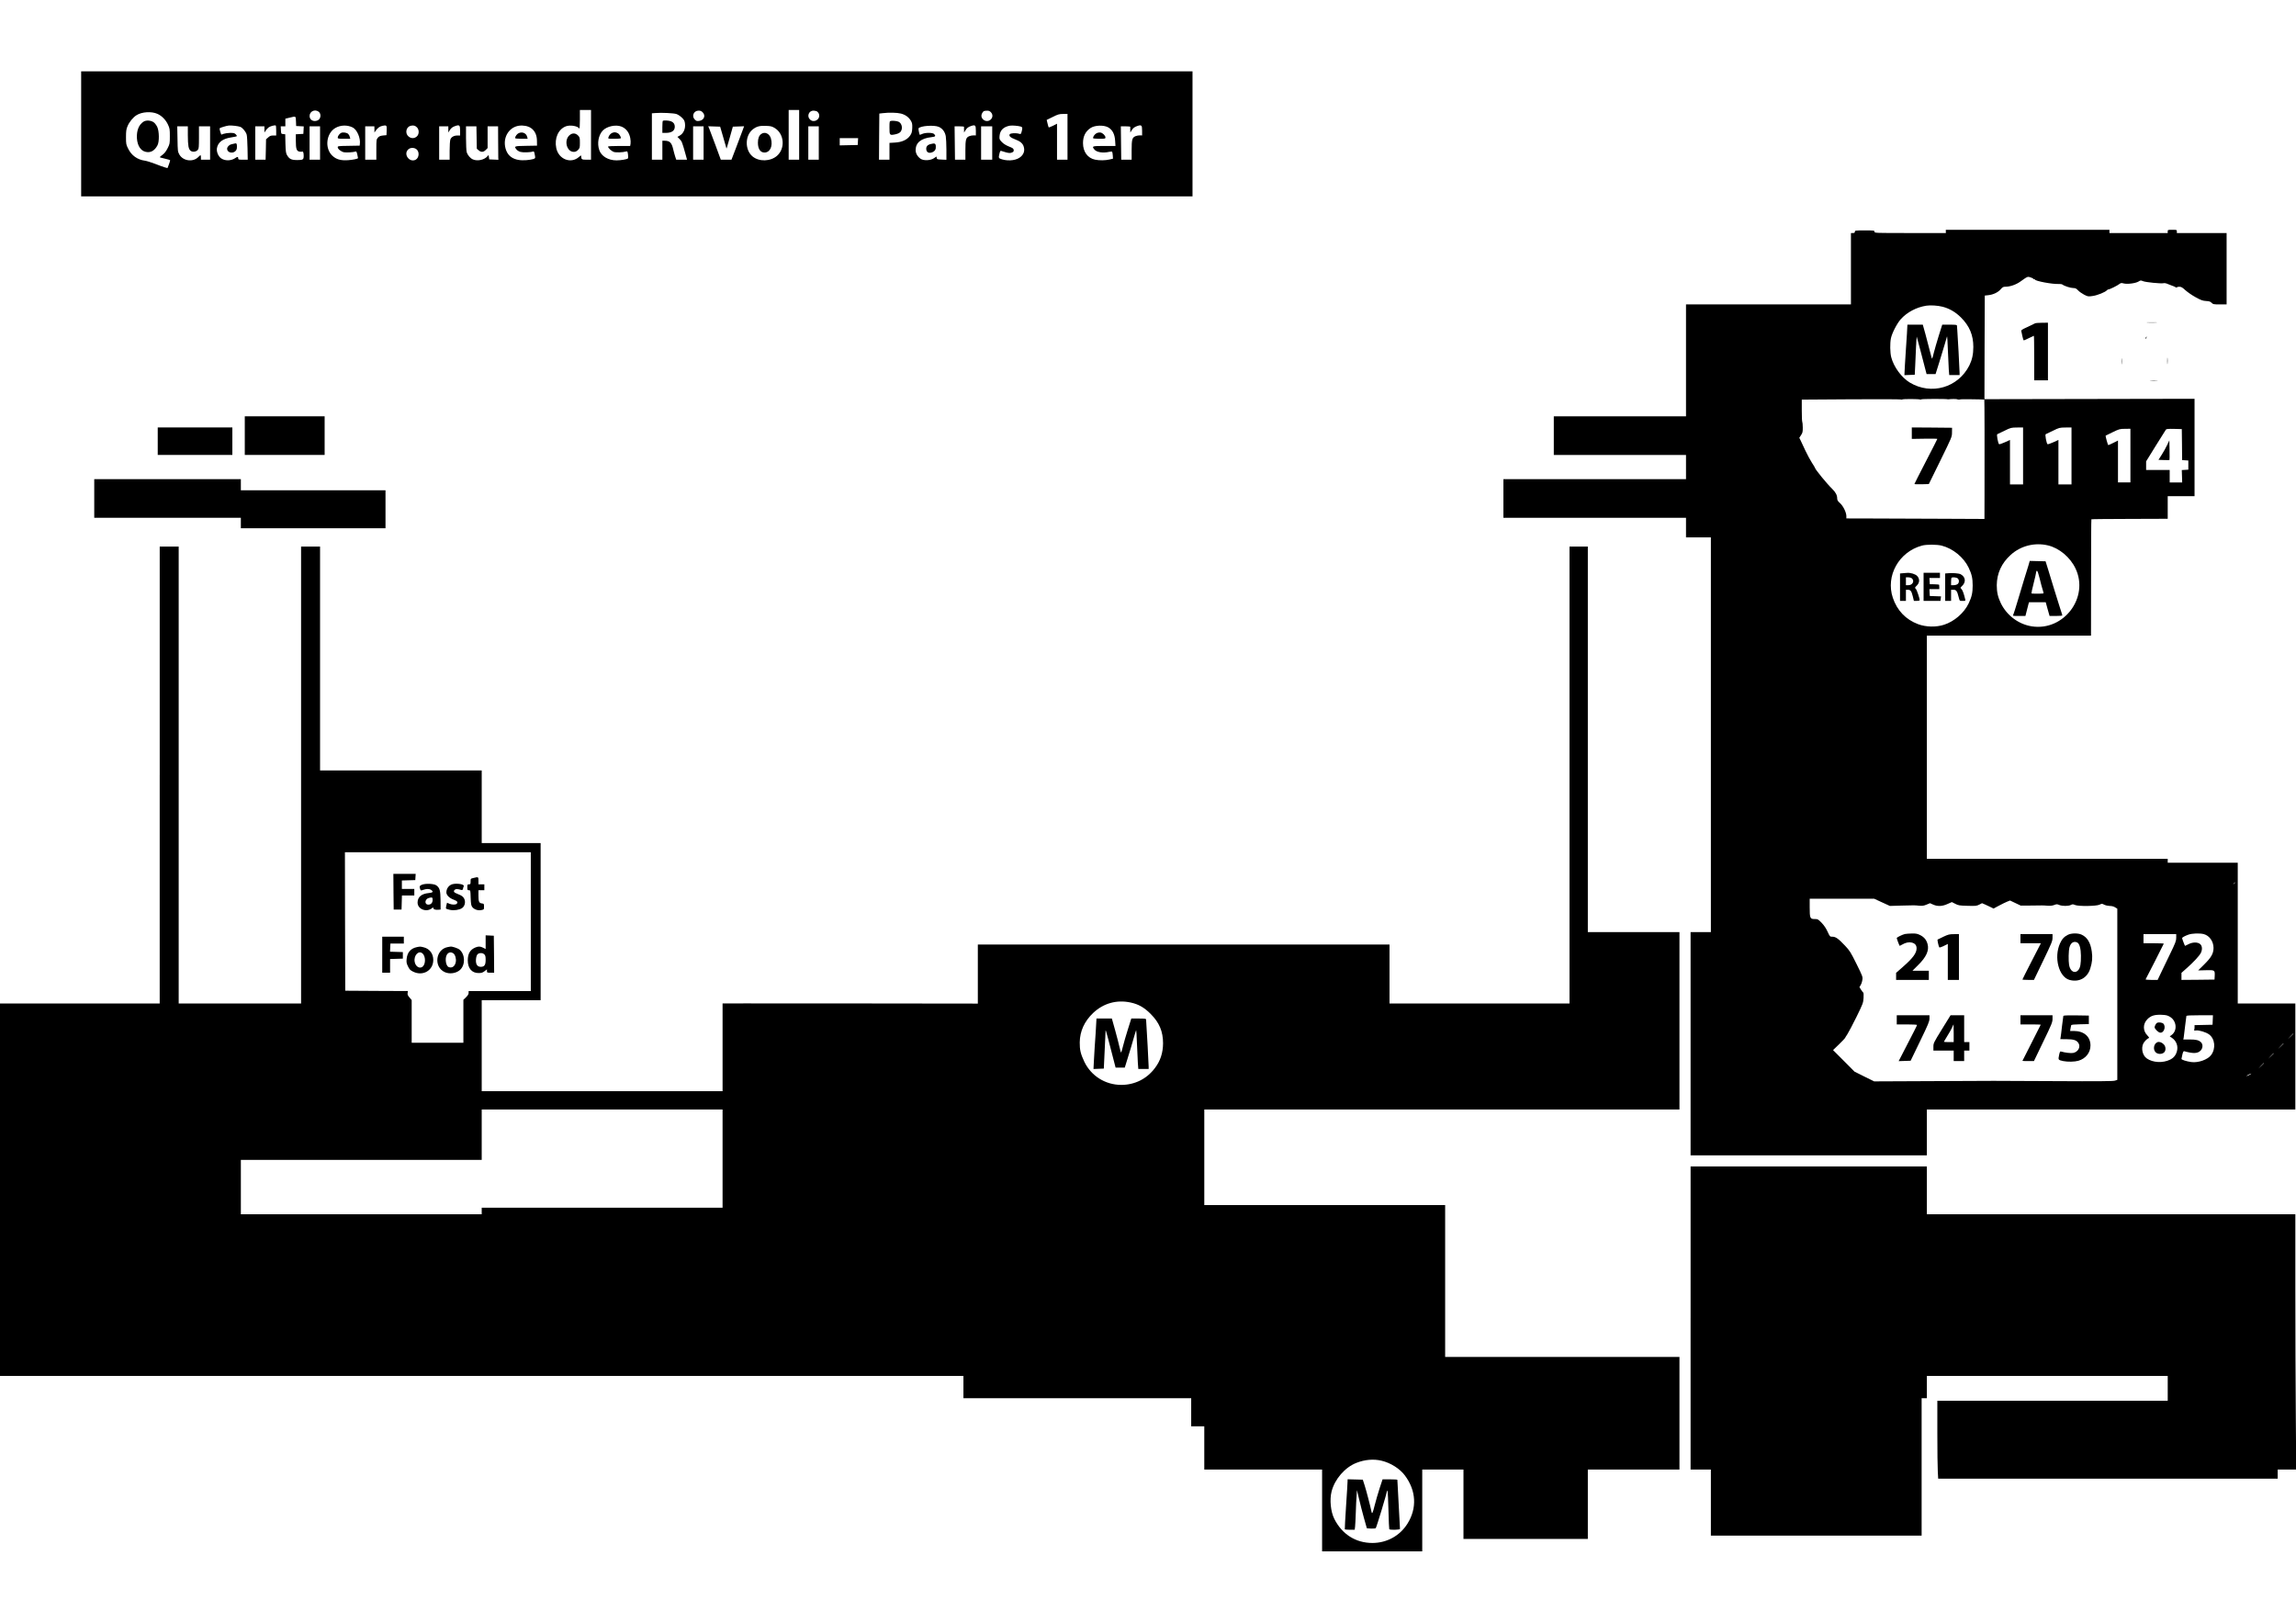 <?xml version="1.0" encoding="UTF-8" standalone="no"?>
<!-- Created with Inkscape (http://www.inkscape.org/) -->

<svg xmlns:dc="http://purl.org/dc/elements/1.1/" xmlns:cc="http://creativecommons.org/ns#" xmlns:rdf="http://www.w3.org/1999/02/22-rdf-syntax-ns#" xmlns:svg="http://www.w3.org/2000/svg" xmlns="http://www.w3.org/2000/svg" xmlns:inkscape="http://www.inkscape.org/namespaces/inkscape" version="1.0" width="3508pt" height="2480pt" viewBox="0 0 3508 2480" id="svg2">
  <defs id="defs112" />
  <g transform="matrix(0.1,0,0,-0.1,0,2480)" id="g6" style="fill:#000000;stroke:none">
    <path d="m 1240,22755 0,-955 8490,0 8490,0 0,955 0,955 -8490,0 -8490,0 0,-955 z m 7790,-15 0,-380 -69,0 c -72,0 -81,6 -81,52 0,18 -3,17 -34,-10 -124,-109 -311,-36 -347,136 -31,149 31,288 146,332 65,25 181,6 207,-34 4,-6 8,55 8,137 l 0,147 85,0 85,0 0,-380 z m 3180,0 0,-380 -80,0 -80,0 0,380 0,380 80,0 80,0 0,-380 z m -7343,355 c 44,-31 37,-111 -13,-134 -62,-28 -124,5 -124,67 0,69 78,108 137,67 z m 5868,-10 c 51,-50 22,-122 -52,-132 -35,-5 -45,-2 -67,20 -53,53 -17,137 59,137 25,0 44,-8 60,-25 z m 1752,10 c 11,-8 24,-27 27,-41 21,-81 -81,-138 -139,-79 -51,50 -17,135 54,135 20,0 46,-7 58,-15 z m 2653,-10 c 69,-74 -33,-178 -113,-115 -33,26 -41,63 -22,99 17,34 27,39 76,40 26,1 42,-6 59,-24 z m -12736,-24 c 67,-29 129,-92 162,-164 27,-57 29,-71 29,-178 0,-113 -1,-118 -35,-185 -24,-47 -48,-78 -77,-99 -23,-16 -42,-33 -42,-36 -1,-3 35,-13 79,-23 44,-9 80,-21 80,-26 0,-5 -9,-34 -20,-64 l -21,-54 -37,10 c -20,5 -86,29 -147,53 -60,23 -132,46 -160,50 -116,15 -207,81 -257,184 -31,62 -33,72 -33,176 0,91 4,120 23,166 26,64 85,137 139,170 82,51 227,60 317,20 z m 7931,-3 c 22,-7 58,-31 81,-53 34,-32 44,-49 49,-88 12,-82 -22,-160 -86,-192 l -29,-16 33,-33 c 34,-33 41,-52 90,-228 l 24,-88 -83,0 -82,0 -16,48 c -8,26 -22,75 -30,110 -23,102 -53,132 -132,132 l -34,0 0,-145 0,-145 -80,0 -80,0 0,354 0,355 53,4 c 91,8 280,-1 322,-15 z m 3430,7 c 69,-18 120,-55 153,-111 19,-33 22,-51 20,-111 -3,-60 -8,-78 -33,-115 -45,-64 -124,-100 -231,-106 l -84,-5 0,-128 0,-129 -80,0 -80,0 2,353 3,352 50,6 c 99,12 221,9 280,-6 z m 2545,-355 0,-350 -80,0 -80,0 0,275 0,275 -61,-31 c -34,-16 -63,-28 -66,-25 -3,3 -11,30 -18,60 l -13,54 92,45 c 79,40 100,46 159,46 l 67,1 0,-350 z m -11788,238 3,-73 58,-3 58,-3 -3,-57 -3,-57 -57,-3 -58,-3 0,-98 c 0,-126 11,-158 55,-167 19,-3 38,-3 43,0 13,8 22,-18 22,-62 0,-61 -9,-67 -99,-67 -90,0 -120,15 -156,76 -17,29 -20,57 -24,176 l -3,142 -32,3 c -30,3 -31,4 -34,61 l -3,57 36,0 35,0 0,58 0,59 63,15 c 101,25 96,28 99,-54 z m -851,-86 c 36,-14 86,-75 98,-119 6,-21 11,-116 13,-211 l 3,-172 -72,0 c -64,0 -73,2 -73,18 0,30 -10,32 -47,6 -64,-43 -157,-44 -216,-2 -42,30 -71,100 -63,152 15,93 90,149 225,168 45,6 81,15 81,20 0,4 -9,17 -20,28 -16,16 -33,20 -82,20 -35,-1 -80,-7 -100,-14 l -37,-13 -16,45 c -8,25 -12,49 -8,53 12,10 104,38 138,41 41,4 145,-8 176,-20 z m 549,-58 0,-74 -45,0 c -35,0 -52,-6 -77,-29 l -33,-29 -3,-156 -4,-156 -79,0 -79,0 0,255 0,255 70,0 70,0 0,-47 0,-48 21,32 c 11,17 32,39 47,49 27,18 90,34 105,27 4,-2 7,-38 7,-79 z m 1170,48 c 66,-34 121,-163 108,-253 l -3,-24 -167,-3 c -157,-2 -168,-4 -168,-21 0,-27 53,-69 96,-77 38,-7 147,0 176,11 13,5 18,-4 27,-45 6,-28 11,-53 11,-55 0,-11 -76,-27 -150,-32 -115,-8 -184,12 -244,70 -118,114 -92,340 48,422 79,46 184,49 266,7 z m 518,-46 -3,-71 -54,-5 c -42,-5 -58,-12 -77,-33 -23,-27 -24,-34 -24,-183 l 0,-154 -85,0 -85,0 0,255 0,255 70,0 70,0 1,-47 0,-48 17,25 c 31,45 63,69 106,78 64,13 67,9 64,-72 z m 464,47 c 35,-37 33,-107 -5,-139 -38,-32 -86,-32 -126,2 -56,47 -37,144 32,162 44,11 71,4 99,-25 z m 658,-49 0,-74 -40,0 c -55,0 -95,-23 -109,-61 -6,-18 -11,-94 -11,-170 l 0,-139 -80,0 -80,0 0,255 0,255 70,0 70,0 0,-47 0,-48 18,30 c 24,39 44,55 88,70 65,22 74,13 74,-71 z m 1084,39 c 59,-42 90,-108 90,-197 l 1,-71 -167,-3 c -182,-3 -187,-5 -147,-55 11,-15 39,-32 62,-38 41,-11 154,-7 189,6 17,7 21,-2 32,-66 6,-35 5,-38 -26,-49 -18,-6 -67,-14 -108,-17 -186,-14 -294,56 -322,206 -29,155 65,298 209,320 69,10 141,-4 187,-36 z m 6796,-39 0,-73 -34,1 c -19,1 -48,-5 -66,-12 -52,-21 -60,-51 -60,-215 l 0,-145 -80,0 -79,0 -3,255 -3,255 73,0 c 39,0 71,-3 71,-7 -1,-5 -1,-26 0,-48 l 1,-40 18,30 c 24,39 44,55 88,70 65,22 74,13 74,-71 z m 688,62 c 25,-8 27,-23 11,-79 -10,-36 -12,-38 -37,-31 -51,15 -134,11 -145,-8 -16,-25 13,-51 83,-77 76,-28 117,-62 131,-111 18,-58 4,-109 -41,-151 -60,-57 -181,-75 -288,-44 -57,17 -58,21 -41,91 9,36 15,44 28,38 9,-4 42,-14 73,-22 48,-12 63,-12 88,-2 25,10 30,18 28,39 -3,22 -14,30 -73,53 -47,19 -83,42 -109,69 -36,39 -38,43 -34,93 7,86 61,139 158,156 36,6 129,-2 168,-14 z m 1329,-9 c 68,-36 105,-104 111,-209 l 5,-78 -172,0 c -186,0 -191,-2 -151,-53 34,-43 131,-59 225,-37 22,5 43,6 47,2 4,-4 8,-29 10,-57 l 3,-49 -50,-12 c -65,-16 -161,-17 -224,-3 -114,24 -184,121 -184,253 0,104 38,180 118,232 63,41 193,46 262,11 z m 523,-53 0,-73 -34,1 c -19,1 -48,-5 -66,-12 -52,-21 -60,-51 -60,-215 l 0,-145 -80,0 -79,0 -3,255 -3,255 73,0 c 39,0 71,-3 71,-7 -1,-5 -1,-26 0,-48 l 1,-40 18,30 c 24,39 44,55 88,70 65,22 74,13 74,-71 z m -7952,61 c 70,-30 116,-90 132,-176 6,-29 7,-68 4,-86 l -6,-33 -169,0 c -97,0 -169,-4 -169,-9 0,-21 53,-70 87,-82 35,-11 140,-8 189,7 20,5 23,1 29,-46 4,-29 3,-56 -2,-61 -13,-13 -108,-29 -173,-29 -127,0 -232,63 -264,157 -35,102 -13,227 52,297 64,68 202,97 290,61 z m 2336,-19 c 148,-87 168,-312 38,-426 -100,-88 -274,-93 -374,-10 -119,99 -118,317 3,413 58,45 103,58 200,54 72,-2 93,-7 133,-31 z m 2512,15 c 54,-25 92,-75 104,-141 5,-29 10,-122 10,-207 l 0,-154 -72,3 c -67,3 -73,5 -76,25 l -3,22 -41,-27 c -55,-36 -160,-39 -205,-6 -47,35 -73,82 -73,131 0,113 82,180 243,198 60,7 68,16 40,47 -21,23 -127,25 -180,3 -19,-8 -37,-15 -38,-15 -7,0 -26,90 -21,99 25,39 240,55 312,22 z M 2870,22733 c 1,-158 10,-210 42,-236 29,-24 86,-17 111,14 15,18 17,44 17,190 l 0,169 85,0 85,0 0,-255 0,-255 -70,0 -70,0 0,35 c 0,19 -3,35 -6,35 -3,0 -19,-13 -35,-30 -81,-81 -233,-60 -289,40 -24,43 -25,54 -28,238 l -4,192 81,0 81,0 0,-137 z m 2020,-118 0,-255 -80,0 -80,0 0,255 0,255 80,0 80,0 0,-255 z m 2392,84 3,-171 28,-24 c 38,-32 72,-31 108,5 l 29,29 0,166 0,166 80,0 80,0 1,-222 c 0,-123 1,-238 2,-256 l 2,-33 -70,3 -70,3 -5,34 -5,33 -20,-22 c -47,-53 -150,-75 -218,-46 -42,17 -83,66 -97,114 -5,20 -10,117 -10,215 l 0,177 79,0 80,0 3,-171 z m 3468,-84 0,-255 -80,0 -80,0 0,255 0,255 80,0 80,0 0,-255 z m 301,85 c 26,-91 49,-167 49,-170 1,-3 23,72 49,165 l 48,170 86,3 86,3 -25,-68 c -14,-37 -57,-152 -96,-255 l -72,-188 -81,0 -82,0 -78,213 c -43,116 -86,231 -96,255 l -18,43 91,-3 91,-3 48,-165 z m 1459,-85 0,-255 -80,0 -80,0 0,255 0,255 80,0 80,0 0,-255 z m 2650,0 0,-255 -85,0 -85,0 0,255 0,255 85,0 85,0 0,-255 z m -2052,23 -3,-53 -137,-3 -138,-3 0,56 0,55 141,0 140,0 -3,-52 z m -6745,-118 c 49,-39 41,-131 -12,-160 -93,-49 -191,81 -116,155 31,32 91,34 128,5 z" inkscape:connector-curvature="0" id="path8" />
    <path d="m 8700,22733 c -87,-78 -41,-253 66,-253 26,0 43,8 65,29 27,28 29,34 29,111 0,77 -2,83 -29,111 -39,39 -89,40 -131,2 z" inkscape:connector-curvature="0" id="path10" />
    <path d="m 2194,22942 c -73,-46 -109,-138 -102,-256 8,-112 57,-189 135,-206 74,-17 135,17 179,100 30,55 27,219 -4,282 -13,27 -37,58 -54,70 -43,30 -114,35 -154,10 z" inkscape:connector-curvature="0" id="path12" />
    <path d="m 10127,22953 c -4,-3 -7,-46 -7,-95 l 0,-88 55,0 c 88,0 135,33 135,95 0,39 -18,65 -55,81 -35,14 -116,19 -128,7 z" inkscape:connector-curvature="0" id="path14" />
    <path d="m 13613,22953 c -22,-4 -23,-9 -23,-104 0,-116 2,-119 89,-101 38,8 63,20 79,37 38,45 25,127 -26,154 -23,12 -91,20 -119,14 z" inkscape:connector-curvature="0" id="path16" />
    <path d="m 3575,22605 c -5,-2 -22,-6 -38,-9 -36,-8 -67,-40 -67,-69 0,-56 81,-79 126,-36 19,18 24,33 24,71 0,48 -8,55 -45,43 z" inkscape:connector-curvature="0" id="path18" />
    <path d="m 5214,22771 c -26,-12 -54,-49 -54,-73 0,-16 11,-18 96,-18 l 96,0 -7,28 c -3,15 -14,35 -24,45 -20,21 -77,30 -107,18 z" inkscape:connector-curvature="0" id="path20" />
    <path d="m 7925,22766 c -27,-12 -55,-51 -55,-76 0,-6 42,-10 96,-10 l 96,0 -7,28 c -14,57 -73,84 -130,58 z" inkscape:connector-curvature="0" id="path22" />
    <path d="m 16754,22765 c -28,-15 -54,-51 -54,-75 0,-6 41,-10 95,-10 87,0 95,2 95,19 0,29 -41,70 -75,76 -17,3 -43,-1 -61,-10 z" inkscape:connector-curvature="0" id="path24" />
    <path d="m 9355,22771 c -26,-11 -51,-40 -59,-68 -7,-23 -6,-23 87,-23 51,0 96,3 100,6 12,12 -17,65 -44,79 -31,17 -54,18 -84,6 z" inkscape:connector-curvature="0" id="path26" />
    <path d="m 11632,22754 c -35,-24 -52,-68 -52,-134 0,-94 37,-150 100,-150 86,0 131,97 99,214 -21,74 -92,109 -147,70 z" inkscape:connector-curvature="0" id="path28" />
    <path d="m 14222,22600 c -51,-12 -73,-38 -70,-79 4,-49 41,-68 92,-47 42,18 58,45 54,94 -3,41 -17,47 -76,32 z" inkscape:connector-curvature="0" id="path30" />
    <path d="m 29730,21265 0,-25 -545,0 c -538,0 -545,0 -545,20 0,19 -7,20 -150,20 -143,0 -150,-1 -150,-20 0,-16 -7,-20 -30,-20 l -30,0 0,-545 0,-545 -1260,0 -1260,0 0,-855 0,-855 -1010,0 -1010,0 0,-295 0,-295 1010,0 1010,0 0,-185 0,-185 -1395,0 -1395,0 0,-295 0,-295 1395,0 1395,0 0,-150 0,-150 190,0 190,0 0,-3015 0,-3015 -155,0 -155,0 0,-1705 0,-1705 1805,0 1805,0 0,350 0,350 2815,0 2815,0 0,810 0,810 -440,0 -440,0 0,1075 0,1075 -535,0 -535,0 0,30 0,30 -1840,0 -1840,0 0,1705 0,1705 1254,0 1254,0 1,886 c 0,488 2,889 5,891 2,3 266,5 585,6 l 581,2 0,173 0,172 205,0 205,0 0,744 0,744 -1605,-3 -1605,-3 2,792 3,791 55,6 c 74,8 148,43 188,90 28,33 40,39 73,39 70,0 161,31 228,79 114,81 109,79 158,63 24,-8 43,-19 43,-24 0,-5 5,-6 10,-3 6,3 10,2 10,-4 0,-24 273,-75 369,-69 22,1 45,-3 53,-9 25,-21 123,-53 164,-53 33,0 46,-6 75,-36 18,-20 61,-49 93,-66 58,-29 61,-30 132,-19 71,10 192,59 215,87 6,8 18,14 26,14 19,0 132,56 164,81 23,18 31,19 68,9 54,-14 181,2 226,30 30,19 35,19 68,5 41,-17 276,-40 313,-31 14,4 42,-1 67,-13 23,-10 53,-22 67,-26 14,-4 35,-13 48,-21 12,-8 22,-10 22,-4 0,5 16,10 36,10 30,0 46,-9 93,-52 32,-29 102,-78 157,-108 83,-46 109,-55 161,-58 49,-3 66,-9 84,-28 21,-22 30,-24 126,-24 l 103,0 0,545 0,545 -380,0 -380,0 0,25 c 0,24 -2,25 -70,25 -68,0 -70,-1 -70,-25 l 0,-25 -445,0 -445,0 0,25 0,25 -1250,0 -1250,0 0,-25 z m -50,-1151 c 105,-27 199,-82 280,-163 132,-131 190,-271 190,-451 0,-113 -19,-198 -61,-283 -172,-340 -583,-458 -910,-261 -126,76 -245,238 -284,389 -17,69 -20,210 -4,287 16,78 92,226 149,290 96,108 242,185 392,208 64,10 173,3 248,-16 z m -617,-1417 c 6,10 259,9 275,-1 6,-3 13,-2 16,3 5,8 389,9 406,1 3,-1 10,-1 15,0 27,6 126,6 130,0 4,-6 40,-6 55,0 8,3 355,-1 358,-5 3,-3 5,-785 3,-1442 l -1,-381 -662,3 c -365,1 -840,3 -1055,4 l -393,1 0,38 c -1,55 -48,152 -97,196 -34,30 -43,45 -43,71 0,50 -24,95 -75,145 -80,77 -265,303 -265,324 0,4 -20,37 -45,75 -25,38 -70,122 -101,187 -31,66 -64,136 -74,158 l -19,38 27,41 c 23,35 27,50 26,117 0,42 -4,81 -8,88 -4,7 -7,85 -7,174 l 0,163 753,5 c 414,3 758,1 765,-3 6,-4 14,-4 16,0 z m 1847,-862 0,-435 -100,0 -100,0 0,339 0,340 -77,-35 c -42,-19 -82,-33 -89,-30 -15,6 -42,148 -28,153 5,2 54,25 109,52 97,48 103,49 193,50 l 92,1 0,-435 z m 740,0 0,-435 -100,0 -100,0 0,339 0,340 -77,-35 c -42,-19 -82,-33 -89,-30 -15,6 -42,148 -28,153 5,2 54,25 109,52 97,48 103,49 193,50 l 92,1 0,-435 z m 900,5 0,-410 -95,0 -95,0 0,320 0,320 -70,-35 c -38,-19 -73,-35 -78,-35 -7,0 -46,140 -40,145 2,2 50,26 108,53 99,48 110,51 188,51 l 82,1 0,-410 z m 788,168 2,-237 48,-3 47,-3 0,-70 0,-70 -50,-3 -50,-3 3,-94 3,-95 -95,0 -96,0 0,95 0,95 -180,0 -180,0 0,66 0,66 146,236 c 81,130 151,243 157,250 7,9 41,12 126,10 l 116,-3 3,-237 z m -2048,-1540 c 173,-41 340,-181 422,-354 209,-443 -180,-957 -667,-883 -202,31 -382,165 -474,352 -46,96 -63,171 -63,277 2,182 73,337 214,464 152,138 366,192 568,144 z m -1625,-3 c 173,-44 337,-178 413,-336 48,-101 62,-162 62,-274 0,-112 -14,-173 -62,-274 -69,-145 -219,-275 -375,-325 -121,-40 -279,-36 -398,9 -187,70 -320,209 -385,403 -112,335 92,701 445,797 68,19 227,18 300,0 z m 4485,-5149 c 0,-2 -8,-10 -17,-17 -16,-13 -17,-12 -4,4 13,16 21,21 21,13 z m -5395,-301 120,-55 165,5 c 220,6 207,6 278,-1 51,-5 73,-2 117,16 l 53,22 47,-21 c 69,-31 140,-28 221,9 l 66,29 51,-26 c 48,-25 64,-28 188,-31 125,-4 140,-2 179,18 l 43,22 51,-22 c 28,-13 67,-31 87,-41 l 37,-19 83,44 c 46,25 103,52 127,62 l 43,17 82,-39 82,-39 150,1 c 83,1 159,2 170,2 11,1 49,-1 84,-4 45,-4 75,-1 105,10 38,15 46,15 79,1 46,-19 140,-19 177,0 25,13 33,13 63,0 55,-23 329,-19 377,5 34,17 36,17 70,-1 20,-10 56,-18 84,-19 31,0 61,-7 82,-21 l 34,-21 0,-1307 0,-1308 -37,-12 c -29,-9 -252,-11 -933,-7 -492,2 -906,4 -920,4 -14,0 -430,-2 -925,-4 l -900,-4 -150,74 -150,75 -164,165 -164,164 92,89 c 50,49 91,92 91,95 0,3 16,29 35,57 19,29 81,147 139,264 99,202 104,216 109,289 3,45 1,80 -4,84 -5,3 -21,23 -34,44 l -25,39 19,33 c 11,18 23,54 26,80 7,45 3,55 -90,243 -88,178 -105,204 -174,277 -101,107 -143,138 -193,138 -39,0 -39,0 -75,78 -24,52 -53,95 -91,135 -54,55 -58,57 -108,57 -68,0 -74,14 -74,180 l 0,130 493,0 493,0 119,-55 z m 4918,-486 c 85,-23 146,-111 147,-209 0,-86 -35,-148 -143,-254 l -92,-91 116,3 c 137,4 141,2 137,-85 l -3,-58 -252,-3 -253,-2 0,54 0,54 80,71 c 103,91 192,187 215,231 27,53 23,109 -9,137 -38,33 -116,32 -180,-2 -26,-14 -49,-25 -51,-25 -4,0 -45,107 -45,118 0,11 40,33 95,53 57,21 178,25 238,8 z m -423,-54 c 0,-49 -10,-76 -98,-257 -54,-112 -118,-245 -142,-295 l -44,-93 -94,0 c -52,0 -92,4 -90,8 2,4 65,128 141,274 75,147 137,269 137,272 0,3 -70,6 -155,6 l -155,0 0,70 0,70 250,0 250,0 0,-55 z m -97,-1208 c 104,-61 118,-212 26,-279 l -28,-21 32,-21 c 69,-46 99,-126 78,-205 -16,-61 -49,-101 -104,-129 -111,-55 -265,-47 -358,19 -63,44 -88,151 -53,225 16,33 60,78 86,86 8,3 -1,18 -23,40 -71,71 -70,177 1,248 53,53 107,70 211,67 72,-3 93,-7 132,-30 z m 655,-49 -3,-73 -137,-3 -138,-3 0,-28 c 0,-16 -2,-36 -5,-44 -5,-10 1,-13 25,-9 46,7 154,-26 201,-60 91,-66 107,-215 32,-316 -52,-70 -196,-121 -301,-107 -75,10 -152,35 -152,48 1,7 7,37 14,67 9,38 18,54 27,51 139,-39 205,-37 251,9 36,37 39,96 6,128 -36,33 -73,42 -174,42 l -96,0 6,28 c 3,15 12,92 21,172 9,80 18,151 20,158 3,9 53,12 205,12 l 201,0 -3,-72 z m 1232,-211 c 0,-2 -19,-21 -42,-42 l -43,-40 40,43 c 36,39 45,47 45,39 z m -150,-150 c 0,-2 -19,-21 -42,-42 l -43,-40 40,43 c 36,39 45,47 45,39 z m -150,-150 c 0,-2 -19,-21 -42,-42 l -43,-40 40,43 c 36,39 45,47 45,39 z m -150,-150 c 0,-2 -19,-21 -42,-42 l -43,-40 40,43 c 36,39 45,47 45,39 z m -220,-177 c -19,-11 -39,-19 -45,-19 -5,0 6,8 25,19 19,11 40,19 45,19 6,0 -6,-8 -25,-19 z" inkscape:connector-curvature="0" id="path32" />
    <path d="m 29136,19708 c -4,-73 -11,-182 -16,-243 -5,-60 -12,-174 -16,-253 l -7,-143 79,3 79,3 7,140 c 3,77 9,209 13,293 4,84 9,152 10,150 2,-2 31,-111 65,-243 34,-132 68,-260 74,-285 l 12,-45 68,0 69,0 58,185 c 32,102 70,228 85,280 14,52 29,102 32,110 3,8 9,-84 13,-205 5,-121 11,-257 14,-302 l 7,-83 79,0 79,0 0,35 c 0,45 -29,585 -35,650 -2,28 -4,58 -5,68 0,15 -12,17 -112,17 l -113,0 -53,-168 c -29,-92 -62,-209 -75,-259 -12,-51 -24,-93 -27,-93 -3,0 -18,51 -33,113 -15,61 -46,178 -68,260 l -41,147 -118,0 -117,0 -7,-132 z" inkscape:connector-curvature="0" id="path34" />
    <path d="m 29210,18183 0,-88 195,3 c 107,2 195,0 195,-3 0,-4 -79,-159 -175,-344 -96,-186 -175,-341 -175,-345 0,-4 50,-5 110,-4 l 110,3 177,360 c 176,360 177,360 177,430 l 1,70 -307,3 -308,2 0,-87 z" inkscape:connector-curvature="0" id="path36" />
    <path d="m 33112,18003 c -18,-38 -55,-106 -83,-149 l -50,-79 82,-3 c 45,-2 83,-1 86,1 2,2 2,71 1,152 l -3,148 -33,-70 z" inkscape:connector-curvature="0" id="path38" />
    <path d="m 30991,16158 c -12,-40 -40,-131 -63,-203 -22,-71 -66,-218 -98,-326 -32,-108 -63,-206 -69,-218 -12,-21 -11,-21 86,-21 l 99,0 18,71 c 10,38 22,86 27,105 l 10,34 127,0 128,0 29,-105 30,-105 97,0 c 54,0 98,4 98,8 0,5 -16,56 -35,113 -19,57 -59,185 -89,284 -30,99 -72,236 -93,305 l -39,125 -121,3 -121,3 -21,-73 z m 173,-197 c 15,-65 36,-141 45,-169 10,-29 16,-54 13,-57 -7,-6 -177,-7 -184,0 -2,3 12,71 33,152 21,82 38,158 39,171 0,12 6,22 13,22 7,0 23,-46 41,-119 z" inkscape:connector-curvature="0" id="path40" />
    <path d="m 29073,16043 -43,-4 0,-210 0,-209 45,0 45,0 0,85 0,85 29,0 c 42,0 56,-19 76,-100 l 17,-70 44,0 c 24,0 44,5 44,10 0,31 -43,157 -58,173 -18,18 -18,19 15,52 44,44 46,100 6,145 -28,30 -102,53 -157,48 -11,-1 -40,-3 -63,-5 z m 139,-80 c 43,-39 10,-103 -54,-103 l -38,0 0,60 0,60 37,0 c 20,0 45,-7 55,-17 z" inkscape:connector-curvature="0" id="path42" />
    <path d="m 29390,15835 0,-215 129,0 129,0 4,35 4,34 -86,3 -85,3 -3,53 -3,52 75,0 76,0 0,30 c 0,17 -1,33 -2,36 -2,4 -34,7 -73,8 l -70,1 -3,48 -3,47 80,0 81,0 0,40 0,40 -125,0 -125,0 0,-215 z" inkscape:connector-curvature="0" id="path44" />
    <path d="m 29768,16043 -48,-4 0,-210 0,-209 45,0 45,0 0,85 0,85 35,0 c 25,0 38,-6 49,-22 14,-23 16,-29 36,-105 11,-43 11,-43 56,-43 45,0 46,1 39,28 -21,86 -39,136 -57,154 -19,19 -19,19 10,46 64,60 53,140 -23,180 -26,13 -123,21 -187,15 z m 144,-80 c 25,-23 23,-68 -4,-87 -12,-9 -39,-16 -60,-16 l -38,0 0,53 c 0,30 3,57 7,60 13,13 77,7 95,-10 z" inkscape:connector-curvature="0" id="path46" />
    <path d="m 29104,10531 c -43,-11 -124,-51 -124,-62 0,-12 41,-119 45,-119 2,0 20,9 40,21 50,30 103,40 146,29 49,-13 72,-41 72,-88 0,-73 -57,-150 -214,-287 l -99,-87 0,-54 0,-54 250,0 250,0 0,70 0,70 -125,0 -125,0 88,88 c 124,122 169,223 143,318 -17,65 -51,106 -110,137 -46,23 -66,27 -130,26 -42,-1 -90,-4 -107,-8 z" inkscape:connector-curvature="0" id="path48" />
    <path d="m 31595,10519 c -58,-29 -90,-64 -121,-132 -96,-214 -18,-511 145,-557 146,-40 274,30 318,175 30,97 36,162 23,258 -19,135 -68,218 -155,258 -55,26 -157,25 -210,-2 z m 145,-119 c 32,-17 53,-92 54,-198 1,-126 -9,-185 -40,-222 -52,-61 -124,-21 -141,78 -11,67 -8,219 6,270 20,72 68,100 121,72 z" inkscape:connector-curvature="0" id="path50" />
    <path d="m 29691,10489 c -47,-22 -86,-41 -88,-43 -5,-5 18,-110 27,-119 4,-5 35,5 69,22 l 61,31 0,-275 0,-275 85,0 85,0 0,350 0,350 -77,-1 c -69,0 -87,-5 -162,-40 z" inkscape:connector-curvature="0" id="path52" />
    <path d="m 30870,10460 0,-70 156,0 156,0 -141,-274 c -78,-151 -141,-277 -141,-280 0,-3 40,-6 88,-6 l 88,0 142,295 c 130,270 142,299 142,350 l 0,55 -245,0 -245,0 0,-70 z" inkscape:connector-curvature="0" id="path54" />
    <path d="m 28980,9220 0,-70 155,0 c 85,0 155,-4 155,-8 0,-8 -55,-117 -197,-390 l -84,-163 92,3 91,3 144,298 c 126,260 144,304 144,347 l 0,50 -250,0 -250,0 0,-70 z" inkscape:connector-curvature="0" id="path56" />
    <path d="m 29671,9078 c -128,-208 -131,-214 -131,-270 l 0,-58 155,0 155,0 0,-80 0,-80 80,0 80,0 0,80 0,80 40,0 40,0 0,65 0,65 -40,0 -40,0 0,205 0,205 -104,0 -104,0 -131,-212 z m 179,-63 0,-135 -75,0 c -41,0 -75,2 -75,4 0,3 25,44 54,92 30,47 63,106 73,130 10,24 19,44 21,44 1,0 2,-61 2,-135 z" inkscape:connector-curvature="0" id="path58" />
    <path d="m 30870,9220 0,-70 155,0 c 85,0 155,-2 155,-4 0,-1 -63,-126 -140,-277 -77,-151 -140,-275 -140,-276 0,-2 40,-3 88,-3 l 88,0 142,295 c 130,269 142,299 142,350 l 0,55 -245,0 -245,0 0,-70 z" inkscape:connector-curvature="0" id="path60" />
    <path d="m 31525,9278 c -2,-7 -11,-76 -20,-153 -8,-77 -18,-153 -21,-170 l -5,-30 98,-1 c 105,-1 148,-14 177,-56 41,-58 -1,-139 -80,-154 -35,-6 -122,4 -180,21 -19,6 -22,0 -34,-55 -15,-72 -14,-73 63,-90 69,-14 175,-12 233,5 112,33 184,125 184,234 -1,136 -100,221 -257,221 l -54,0 6,38 c 4,20 8,42 10,49 3,9 43,13 137,15 l 133,3 0,65 0,65 -193,3 c -149,2 -193,0 -197,-10 z" inkscape:connector-curvature="0" id="path62" />
    <path d="m 32954,9172 c -15,-10 -34,-47 -34,-66 0,-23 51,-74 80,-81 58,-14 98,87 54,136 -17,19 -78,26 -100,11 z" inkscape:connector-curvature="0" id="path64" />
    <path d="m 32964,8879 c -56,-20 -73,-111 -29,-154 30,-31 92,-34 126,-6 33,26 33,90 0,125 -29,31 -69,46 -97,35 z" inkscape:connector-curvature="0" id="path66" />
    <path d="m 32813,19873 c 37,-2 96,-2 130,0 34,2 4,3 -68,3 -71,0 -99,-1 -62,-3 z" inkscape:connector-curvature="0" id="path68" />
    <path d="m 31090,19859 c -8,-5 -59,-30 -114,-55 -88,-40 -97,-47 -92,-67 3,-12 11,-48 17,-79 6,-32 16,-58 21,-58 4,0 40,16 78,35 38,19 72,35 75,35 3,0 5,-153 5,-340 l 0,-340 105,0 105,0 0,440 0,440 -92,-1 c -51,0 -100,-4 -108,-10 z" inkscape:connector-curvature="0" id="path70" />
    <path d="m 32786,19645 c -9,-26 -7,-32 5,-12 6,10 9,21 6,23 -2,3 -7,-2 -11,-11 z" inkscape:connector-curvature="0" id="path72" />
    <path d="m 33113,19285 c 0,-44 2,-61 4,-37 2,23 2,59 0,80 -2,20 -4,1 -4,-43 z" inkscape:connector-curvature="0" id="path74" />
    <path d="m 32413,19280 c 0,-41 2,-58 4,-37 2,20 2,54 0,75 -2,20 -4,3 -4,-38 z" inkscape:connector-curvature="0" id="path76" />
    <path d="m 32858,18983 c 29,-2 74,-2 100,0 26,2 2,3 -53,3 -55,0 -76,-1 -47,-3 z" inkscape:connector-curvature="0" id="path78" />
    <path d="m 3740,18145 0,-295 610,0 610,0 0,295 0,295 -610,0 -610,0 0,-295 z" inkscape:connector-curvature="0" id="path80" />
    <path d="m 2410,18060 0,-210 570,0 570,0 0,210 0,210 -570,0 -570,0 0,-210 z" inkscape:connector-curvature="0" id="path82" />
    <path d="m 1440,17185 0,-295 1120,0 1120,0 0,-80 0,-80 1105,0 1105,0 0,290 0,290 -1105,0 -1105,0 0,85 0,85 -1120,0 -1120,0 0,-295 z" inkscape:connector-curvature="0" id="path84" />
    <path d="m 2440,12960 0,-3490 -1220,0 -1220,0 0,-2845 0,-2845 7360,0 7360,0 0,-170 0,-170 1740,0 1740,0 0,-215 0,-215 100,0 100,0 0,-330 0,-330 900,0 900,0 0,-625 0,-625 765,0 765,0 0,625 0,625 315,0 315,0 0,-530 0,-530 950,0 950,0 0,530 0,530 700,0 700,0 0,860 0,860 -1790,0 -1790,0 0,1160 0,1160 -1840,0 -1840,0 0,730 0,730 3630,0 3630,0 0,1355 0,1355 -700,0 -700,0 0,2945 0,2945 -140,0 -140,0 0,-3490 0,-3490 -1375,0 -1375,0 0,450 0,450 -3145,0 -3145,0 0,-451 0,-451 -1617,2 c -890,1 -1768,2 -1950,1 l -333,-1 0,-670 0,-670 -1840,0 -1840,0 0,695 0,695 450,0 450,0 0,1200 0,1200 -450,0 -450,0 0,555 0,555 -1235,0 -1235,0 0,1710 0,1710 -145,0 -145,0 0,-3490 0,-3490 -935,0 -935,0 0,3490 0,3490 -145,0 -145,0 0,-3490 z m 5670,-2240 0,-1060 -475,0 -475,0 0,-28 c 0,-19 -12,-40 -40,-67 l -40,-39 0,-328 0,-328 -395,0 -395,0 0,326 0,326 -33,39 c -26,30 -33,45 -29,69 l 4,30 -478,2 -479,3 -3,1058 -2,1057 1420,0 1420,0 0,-1060 z m 9163,-1235 c 120,-25 211,-77 307,-174 134,-134 190,-269 190,-450 -1,-145 -40,-267 -124,-377 -125,-167 -309,-258 -516,-258 -242,1 -459,137 -563,354 -56,119 -71,181 -70,295 2,172 72,324 206,451 157,148 359,204 570,159 z m -6233,-2385 0,-750 -1840,0 -1840,0 0,-50 0,-50 -1840,0 -1840,0 0,415 0,415 1840,0 1840,0 0,385 0,385 1840,0 1840,0 0,-750 z M 21107,2485 c 141,-33 281,-122 359,-227 172,-231 186,-498 39,-734 -116,-186 -314,-295 -535,-296 -256,0 -465,132 -584,369 -55,109 -73,293 -41,418 48,188 203,367 377,436 129,51 264,63 385,34 z" inkscape:connector-curvature="0" id="path86" />
    <path d="m 6012,11178 3,-273 60,0 60,0 3,108 3,107 94,0 95,0 0,50 0,50 -95,0 -95,0 0,65 0,64 103,3 102,3 3,48 3,47 -171,0 -170,0 2,-272 z" inkscape:connector-curvature="0" id="path88" />
    <path d="m 7233,11387 c -42,-10 -43,-10 -43,-53 0,-40 -2,-44 -25,-44 -23,0 -25,-4 -25,-45 0,-41 2,-45 24,-45 24,0 24,-1 27,-114 4,-97 7,-119 25,-143 28,-37 87,-57 139,-46 40,8 40,9 40,53 0,43 -2,45 -30,48 -45,5 -55,26 -55,119 l 0,83 45,0 45,0 0,45 0,45 -45,0 -45,0 0,55 c 0,61 0,61 -77,42 z" inkscape:connector-curvature="0" id="path90" />
    <path d="m 6455,11287 c -43,-14 -51,-29 -36,-69 10,-25 11,-26 48,-12 51,18 94,17 121,-2 38,-26 27,-41 -36,-47 -112,-10 -172,-61 -172,-146 0,-102 140,-155 223,-83 15,14 17,13 17,-1 0,-19 34,-30 80,-25 l 32,3 -1,140 c -2,154 -12,191 -64,229 -34,25 -151,32 -212,13 z m 155,-236 c 0,-43 -26,-71 -65,-71 -65,0 -56,87 10,103 50,12 55,9 55,-32 z" inkscape:connector-curvature="0" id="path92" />
    <path d="m 6915,11293 c -55,-14 -95,-66 -95,-126 0,-42 45,-87 113,-112 53,-20 66,-37 47,-60 -16,-19 -71,-19 -115,-1 l -35,15 -10,-40 c -6,-22 -8,-44 -5,-49 3,-5 30,-14 60,-20 62,-13 141,-1 183,26 37,24 55,77 42,124 -12,44 -40,68 -112,95 -53,20 -65,37 -41,61 16,16 42,15 99,-1 17,-5 23,-1 28,18 3,14 8,32 12,40 10,28 -101,47 -171,30 z" inkscape:connector-curvature="0" id="path94" />
    <path d="m 7420,10407 0,-105 -37,19 c -45,23 -72,24 -121,4 -79,-34 -114,-92 -115,-195 0,-122 61,-195 164,-195 45,0 62,5 92,28 l 37,28 0,-25 c 0,-25 3,-26 55,-26 l 55,0 -2,283 -3,282 -62,3 -63,3 0,-104 z m -20,-187 c 16,-16 20,-33 20,-85 0,-77 -19,-105 -74,-105 -54,0 -79,39 -74,112 3,37 11,64 23,78 24,26 78,27 105,0 z" inkscape:connector-curvature="0" id="path96" />
    <path d="m 5840,10215 0,-275 60,0 60,0 0,105 0,104 98,3 97,3 0,50 0,50 -98,3 -98,3 3,62 3,62 103,0 102,0 0,53 0,52 -165,0 -165,0 0,-275 z" inkscape:connector-curvature="0" id="path98" />
    <path d="m 6370,10331 c -94,-19 -148,-81 -157,-180 -5,-52 -2,-68 21,-115 22,-46 35,-59 78,-80 149,-74 308,18 308,179 0,98 -58,173 -150,194 -50,12 -50,12 -100,2 z m 89,-100 c 43,-43 46,-147 5,-192 -43,-47 -114,-11 -128,66 -19,101 64,185 123,126 z" inkscape:connector-curvature="0" id="path100" />
    <path d="m 6838,10331 c -184,-36 -215,-304 -43,-382 74,-34 176,-19 234,34 83,76 79,236 -7,309 -26,22 -114,51 -140,47 -4,-1 -24,-5 -44,-8 z m 89,-96 c 28,-19 46,-84 37,-130 -12,-67 -56,-99 -109,-79 -41,16 -60,126 -30,184 22,42 63,52 102,25 z" inkscape:connector-curvature="0" id="path102" />
    <path d="m 16741,9028 c -7,-117 -14,-222 -16,-233 -1,-11 -6,-89 -10,-173 l -8,-153 79,3 79,3 11,235 c 7,129 13,264 14,300 2,78 -5,98 87,-257 l 68,-263 70,0 70,0 49,158 c 27,86 65,211 83,277 19,66 37,127 41,135 3,8 9,-79 13,-195 4,-115 11,-252 14,-302 l 7,-93 79,0 79,0 0,35 c 0,41 -29,578 -35,650 -2,28 -4,58 -4,68 -1,15 -13,17 -113,17 l -113,0 -53,-168 c -29,-92 -63,-209 -75,-259 -12,-51 -25,-93 -28,-93 -3,0 -13,35 -23,78 -9,42 -39,159 -67,260 l -51,182 -118,0 -117,0 -12,-212 z" inkscape:connector-curvature="0" id="path104" />
    <path d="m 20589,2168 c 0,-18 -10,-188 -23,-378 -12,-190 -21,-348 -19,-352 2,-5 37,-8 78,-8 l 73,0 6,48 c 3,26 8,124 11,217 3,94 8,208 12,255 l 6,85 32,-135 c 17,-74 51,-206 75,-292 l 44,-156 64,-4 c 35,-2 67,2 72,7 13,17 170,535 170,564 1,14 2,14 9,1 5,-8 11,-141 15,-294 4,-153 9,-283 12,-287 9,-15 164,-11 164,4 0,6 -9,176 -20,377 -11,201 -20,368 -20,373 0,4 -51,7 -113,7 l -113,0 -47,-142 c -25,-79 -58,-192 -73,-253 -30,-119 -40,-141 -48,-104 -19,93 -81,329 -105,404 l -29,90 -116,3 -116,3 -1,-33 z" inkscape:connector-curvature="0" id="path106" />
    <path d="m 25830,4665 0,-2315 155,0 155,0 0,-505 0,-505 1610,0 1610,0 0,1050 0,1050 40,0 40,0 0,170 0,170 1840,0 1840,0 0,-190 0,-190 -1760,0 -1760,0 0,-488 c 0,-269 3,-537 7,-595 l 6,-107 2594,0 2593,0 0,70 0,70 142,0 141,0 -6,818 c -4,449 -7,1327 -7,1950 l 0,1132 -2815,0 -2815,0 0,365 0,365 -1805,0 -1805,0 0,-2315 z" inkscape:connector-curvature="0" id="path108" />
  </g>
</svg>
